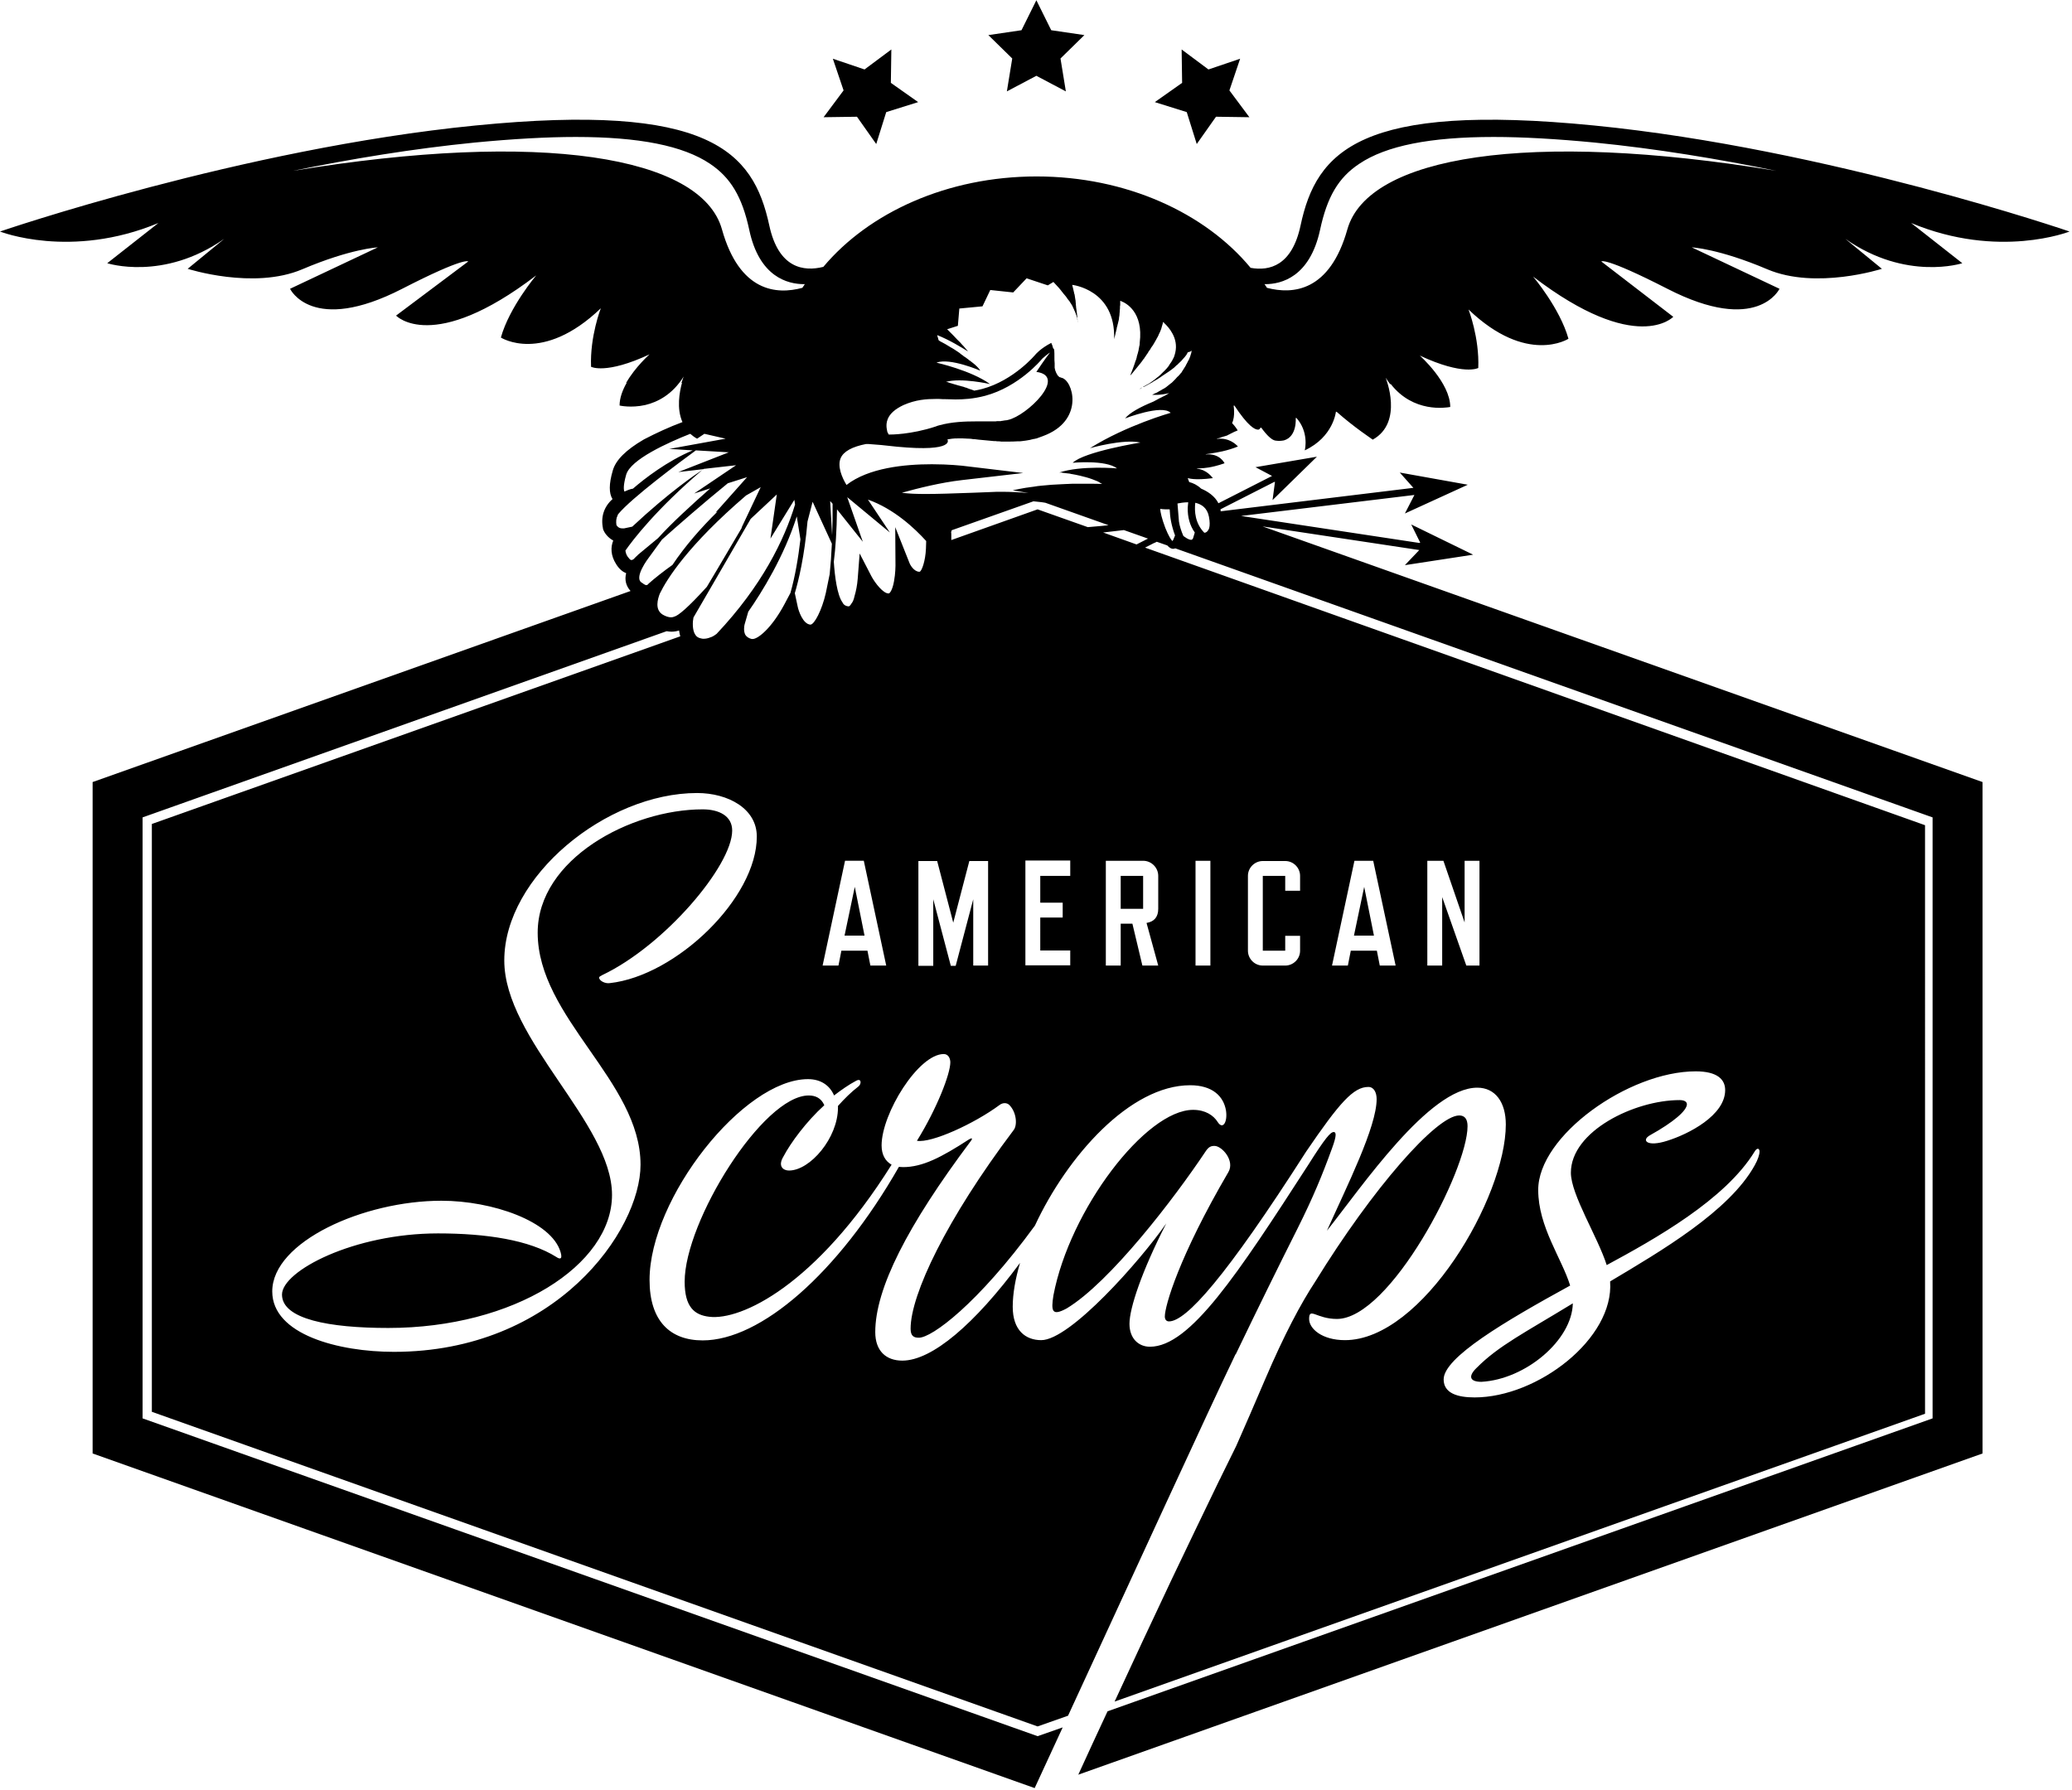 <svg version="1.1" id="just_script_font" xmlns="http://www.w3.org/2000/svg" xmlns:xlink="http://www.w3.org/1999/xlink" x="0px" y="0px" width="850.1px" height="734.4px" viewBox="0 0 850.1 734.4" style="enable-background:new 0 0 850.1 734.4;" xml:space="preserve" aria-labelledby="eagleTitle">
   <title id="eagleTitle">American Scraps</title>
                        <g>
	<path class="st0" d="M849.1,95c0,0-99-34-195-43.5s-114,10.5-120.5,41c-3.5,16.5-12.7,18.8-20.5,17.4c-18.6-22.5-51-37.5-87.8-37.5
		c-36.6,0-68.8,14.8-87.5,37.1c-8,2-18.4,0.7-22.2-17.1C309,62,291,42,195,51.5S0,95,0,95s29,11.5,65-3.5L44,108c0,0,23,7.5,48-10
		l-15,12.3c0,0,27,8.7,47,0.2s31-9,31-9l-36,17c0,0,9,19,46,0c25.9-13.3,27.1-11.2,27.1-11.2l-29.6,22.2c0,0,15,16,57.5-16.5
		c0,0-11,13-14.5,25.5c0,0,17,11,41-12c0,0-4.5,11.5-4,24c0,0,6,3.3,24-5.1c0,0-5.9,5.2-9.6,11.7h0.2c-1.7,3-2.9,6.2-2.9,9.3
		c0,0,4.6,1.1,10.5-0.2c5.1-1.2,11.2-4.3,15.8-11.7c0,0-0.4,1-0.9,2.6h0.2c-1,3.7-2.3,10.5,0.2,16.1c-5.4,2-10.8,4.5-15.8,7.1
		c-7.4,4.3-11.6,8.5-12.8,12.8c-1.6,5.5-1.6,9.3-0.1,11.7c-3.5,3.1-4.9,7.3-3.9,12.1v0.2l0.1,0.2c0.5,1.4,1.9,3.3,4.1,4.5
		c-1.1,2.7-1.1,6.1,1.2,9.7c1.3,2.1,2.8,3.2,4.1,3.7c-0.7,2.7-0.1,5.2,1.8,7.3L38,320.9v275.5l386.5,137.3
		c2.7-5.8,6.7-14.5,11.5-24.9l-10.3,3.6L58.5,582V335.4l215-76.4c0.7,0.1,1.3,0.2,2,0.2c1.1,0,2.2-0.2,3.1-0.5
		c0.1,0.8,0.3,1.6,0.5,2.4l-216.8,77v241.2l363.4,129.1l12.5-4.4c22.8-49.5,60.6-131.6,66.9-144.5c0.6-1.3,1.2-2.6,1.8-3.8h0.1
		c8.6-17.9,17.6-36.2,25.4-51.7c6.3-12.6,10.1-21.8,14.1-32.8c2-5.4,1.7-6.7,0.7-6.7c-1.3,0-3.4,2.3-10.4,13.4
		c-29.2,45.2-48.6,74.7-65,74.7c-4.7,0-8.4-3.4-8.4-9.4c0-6.4,5-21.5,15.1-41.2c-10.7,15.4-39.5,47.9-51.3,47.9
		c-6.4,0-11.7-4-11.7-13.7c0-5.4,1.1-11.5,3-18c-18.6,25.1-36.1,40.1-48.3,40.1c-6.7,0-11.1-4-11.1-11.7c0-17.8,13.1-43.6,39.2-78.4
		c1-1.3,0.3-1.3-0.7-0.7c-11.4,7.4-19.1,11.4-27.1,11.4c-0.6,0-1.1-0.1-1.7-0.1C343.7,522.7,312,550,288.3,550
		c-13.4,0-21.8-8-21.8-24.8c0-33.5,38.5-82.4,65-82.4c5.4,0,9,2.7,10.7,6.7c3-2.3,6-4.4,9-6c2.3-1.3,2.3,1.3,1,2.3
		c-3,2.3-5.7,5-8.4,8v0.7c0,12.4-11.4,25.8-20.1,25.8c-2.3,0-4.7-1.7-2.3-5.7c3-5.7,9.4-14.4,16.8-21.1c-1.3-3-3.7-4-6.4-4
		c-18.8,0-50.9,51.6-50.9,76.4c0,10.4,4,13.7,10.1,14.4c13,1.6,43.7-12.8,74.8-62.4c-2.5-1.4-4.1-4-4.1-7.9
		c0-13.1,15.1-37.5,25.5-37.5c2,0,2.7,2,2.7,3.4c0,4.7-5.4,18.8-13.7,32.2c6,1,23.5-7,33.9-14.7c1.3-1,3-1,4,0c3,3,3.4,8.4,1.7,10.4
		c-27.5,36.5-42.2,67.4-42.2,81.4c0,3,1.3,3.7,3.4,3.7c5.3,0,24.1-13.8,47.6-46c13.2-28.4,39-57.6,63.7-57.6c9,0,13.7,4.4,14.7,10.4
		c0.7,4.7-1.3,8-3.4,4.7c-1.7-2.7-5-5-10.1-5c-19.4,0-50.6,40.9-57.3,76.1c-1,6.4-0.7,8.7,5.4,5.4c17.8-10.7,44.2-45.2,57-64.4
		c1.3-2,2.3-2.3,3.7-2.3c3,0,8.4,6,5.7,10.7c-20.4,34.9-26.1,55-26.1,59.3c0,1.3,0.7,2,1.7,2c7,0,23.1-17.8,56.3-69.7
		c13.7-20.1,19.4-26.5,25.5-26.5c2.3,0,3.4,2.3,3.4,5c0,11.4-12.1,35.5-20.4,54c14.4-18.1,41.9-58.7,61.7-58.7
		c7.4,0,11.7,6,11.7,15.1c0,29.8-34.2,88.5-66,88.5c-9.4,0-14.7-4.7-14.7-8.7c0-5,3,0,11.4,0c21.8,0,53.6-61,53.6-79.1
		c0-2.7-1-4.4-3.4-4.4c-9.3,0-35.6,30-59.1,68.2c-5.8,8.8-12.7,21.7-20.6,40.2c-4.4,10.3-8.3,19.3-11.8,27.2
		c-2.1,4.2-4.2,8.5-6.3,12.8c-0.1,0.3-0.3,0.7-0.6,1.2c-6.5,13.4-13.1,27.2-19.6,40.8l0,0l0,0c-8.2,17.3-16.1,34.3-23.4,50.1
		l332.5-118.1V338.6l-320-113.9l3.7-1.9h0.1l1-0.5l4.3,1.5c0.9,1,1.7,1.4,2.4,1.4c0.3,0,0.6-0.1,0.9-0.2l310.7,110.4V582
		L454.4,702.2c-4.3,9.2-8.3,17.9-12,26l371-131.8V320.9L518,216l64.3,9.7l-5.9,6.2l28-4.3L579,215.2l3.7,7.5h-0.3v0.1l-73.3-11.1
		h0.2l71-8.6l-3.9,7.6l25.8-11.8l-27.9-5l5.6,6.3h-0.2l-78.9,9.6v-0.4c0-0.2,0-0.3-0.1-0.4l22.2-11.3v0.1l0.2-0.1l-1,7.5l18.2-17.8
		l-25.2,4.3l6.8,3.6l-21.8,11.1l-0.2,0.1c-1.5-3-4.5-4.9-7.1-6c-1.6-1.5-3.3-2.3-4.9-2.7l-0.6-1.6c0,0,0.1,0,0.3,0.1l-0.1-0.1
		c0,0,2.4,1,10.1,0c-0.2-0.2-2.4-3.6-6.8-3.9h0.7c-0.2,0-0.3,0-0.5-0.1c1.2,0,3.8,0,7.4-0.9c1.2-0.3,2.6-0.7,4-1.2
		c0,0-1.9-4.3-8-3.6c0.1,0,0.3,0,0.5-0.1h-0.4c0,0,3.3-0.4,7-1.2c2.2-0.5,4.5-1.2,6.4-2c0,0,0,0-0.1-0.1c-0.5-0.5-3.4-3.7-8.6-3
		c0,0,0,0,0.1-0.1c0.1,0,0.2-0.1,0.3-0.1c0.1,0,0.2-0.1,0.4-0.1c0.1,0,0.3-0.1,0.4-0.1c0.2-0.1,0.3-0.1,0.5-0.2
		c0.2-0.1,0.3-0.1,0.5-0.2c0,0,0,0,0.1,0c0.2-0.1,0.4-0.1,0.6-0.2c0,0,0,0,0.1,0c0.2-0.1,0.4-0.1,0.6-0.2h0.1
		c0.2-0.1,0.4-0.2,0.6-0.2c0,0,0.1,0,0.1-0.1c0.2-0.1,0.4-0.2,0.6-0.3c0.1,0,0.1,0,0.2-0.1c0.2-0.1,0.4-0.2,0.6-0.3
		c0.1,0,0.1-0.1,0.2-0.1c0.2-0.1,0.4-0.2,0.6-0.3c0.1,0,0.1-0.1,0.2-0.1c0.2-0.1,0.4-0.2,0.6-0.3c0.1,0,0.2-0.1,0.3-0.1
		c0.3-0.1,0.6-0.3,0.9-0.4c0,0-0.8-1.4-2.3-3c1.4-2.9,0.6-7.3,0.6-7.3c0.1,0.1,0.2,0.3,0.3,0.4c0-0.3-0.1-0.5-0.1-0.5
		c5.8,8.8,8.6,10.2,10,10.1c0.7-0.2,0.9-0.9,0.9-0.9c0,0.1,0.1,0.1,0.1,0.2c0.1-0.1,0.1-0.2,0.1-0.2c2.3,3.2,4.4,5.2,5.9,5.4
		c1.4,0.2,2.5,0.1,3.5-0.1c5.5-1.6,4.8-9.3,4.8-9.3c0.1,0.1,0.2,0.2,0.2,0.3c0-0.2,0-0.3,0-0.3c5.2,5.7,3.7,12.8,3.5,13.4
		c11.8-5.5,12.8-15.9,12.8-15.9c0.1,0.1,0.1,0.1,0.2,0.2c0-0.1,0-0.2,0-0.2c7.6,6.7,14.3,11,14.9,11.5c12.8-7.1,5.3-25.4,5.3-25.4
		c0.6,0.9,1.2,1.8,1.8,2.6h0.3c9.3,11.9,22.6,9.7,24.4,9.4c0-10-12.5-21.1-12.5-21.1c18,8.4,24,5.1,24,5.1c0.5-12.5-4-24-4-24
		c24,23,41,12,41,12c-3.5-12.5-14.5-25.5-14.5-25.5c42.5,32.5,57.5,16.5,57.5,16.5L657,107.3c0,0,1.1-2.1,27.1,11.2c37,19,46,0,46,0
		l-36-17c0,0,11,0.5,31,9s47-0.2,47-0.2l-15-12.3c25,17.5,48,10,48,10l-21-16.5C820.1,106.5,849.1,95,849.1,95z M695.7,439.6
		c9,0,12.1,3.4,12.1,7.7c0,10.4-15.1,18.1-23.8,20.8c-8.4,2.7-10.7-0.3-7-2.3c9.7-5.4,15.1-10.1,15.1-12.7c0-1-1-1.7-3-1.7
		c-18.4,0-44.6,12.7-44.6,29.8c0,9,11.1,26.5,14.7,37.9c19.8-10.7,48.6-26.8,60.7-46.6c1-1.7,2-1.3,2,0s-0.7,3.4-2,5.7
		c-10.4,18.8-38.5,35.2-59.3,47.6c1.7,23.5-29.8,47.6-55.6,47.6c-7,0-12.7-1.7-12.7-7.4c0-9,25.1-23.8,51.9-38.5
		c-3.4-11.1-13.1-24.1-13.1-39.2C631,466.1,668.2,439.6,695.7,439.6z M585.6,353.2h6.6l8.7,25.3v-25.3h6.1v43h-5.4l-9.9-28.1v28.1
		h-6.1L585.6,353.2z M555.7,353.2h7.7l9.2,43h-6.5l-1.2-6.1h-10.7l-1.2,6.1h-6.5L555.7,353.2z M512,359.4c0-3.4,2.8-6.1,6.1-6.1h9.2
		c3.4,0,6.1,2.8,6.1,6.1v6.1h-6.1v-6.1h-9.2v30.7h9.2V384h6.1v6.1c0,3.4-2.8,6.1-6.1,6.1h-9.2c-3.4,0-6.1-2.8-6.1-6.1L512,359.4
		L512,359.4z M490.5,353.2h6.1v43h-6.1V353.2z M364.2,172c0.9-2.3,3.1-4.2,6.5-5.8c5-2.2,9.4-2.5,13.3-2.5h1.3c1,0.1,2,0.1,3,0.1
		c1.2,0,2.5,0.1,3.7,0.1c3.1,0,7.3-0.2,12.2-1.5c13.8-3.7,22.9-14.6,23.3-15.1c0,0,0,0,0.1-0.1s0.4-0.4,0.8-0.7c0.5-0.4,1.1-1,2-1.6
		c0.2-0.1,0.4-0.2,0.5-0.4c-2.2,2.8-5.7,8.1-5.7,8.1c12.9,1.7-3.9,18-11.6,19.7c-0.4,0.1-0.8,0.2-1.3,0.2c-0.4,0.1-0.8,0.1-1.2,0.2
		c-0.2,0-0.3,0-0.5,0.1h-1.1c-0.3,0-0.6,0-1,0.1h-7.7c-5,0-10.3,0.2-15.4,1.6c-0.5,0.1-1,0.3-1.5,0.5c-10.3,3.4-18.7,3.3-18.7,3.3
		h-0.6l-0.6-1.2C364.2,177.2,363.1,174.7,364.2,172z M341.6,206.7c0,4.3,0,8.6-0.2,12.9l-0.8-14L341.6,206.7z M120.2,70.1
		c23.8-4.9,49.3-9.1,74.5-11.6c15.6-1.5,29.6-2.3,41.5-2.3c26.1,0,44.1,3.6,55.1,11c8.5,5.7,13.2,13.6,16.1,27.1
		c4.1,19.4,15.8,22.3,22.5,22.3h0.3c-0.3,0.5-0.7,1-1,1.5c-10.6,2.9-25.8,1.7-33-24C287.8,64.1,222,53.3,120.2,70.1z M325.9,205.1
		l0.3,1.9c-4.4,14.5-13.6,33.4-32.2,53.1c-1.2,0.9-2,1.3-2.5,1.4c-0.9,0.4-1.9,0.6-2.8,0.6c-0.3,0-0.6,0-0.9-0.1
		c-1.2-0.2-2-0.7-2.5-1.5c-1.4-2-1.1-5.7-0.8-7v-0.1c3.1-5.4,13.4-23,23.5-40.5l10.7-10l-2.6,18.1L325.9,205.1z M256.9,194.8
		c1.8-6.3,17.2-13.2,26.3-16.8c0.8,0.7,1.7,1.4,2.8,2c0,0,1.1-0.7,3-2l8.7,2l-23.1,4.2l9.6,0.6c-10.5,4.4-19.9,11.7-24.5,15.7
		c-1.3,0.2-2.6,0.8-3.5,1.2C255.9,201.1,255.6,199.4,256.9,194.8z M260,229.4c-0.5,0.4-0.9,0.4-1,0.4c-0.4,0-0.9-0.6-1.5-1.4
		c-0.6-0.9-0.8-1.7-0.9-2.5c3-4.3,12.6-16.9,31.6-33.1c-2.6,1.7-13.6,9.1-28.8,23.3l-3.3,0.7c-0.3,0-0.6,0-0.9,0
		c-1.4,0-2.1-1-2.3-1.4c-0.2-1.4-0.1-2.8,0.5-3.9c0-0.2,0.1-0.3,0.2-0.5c5.5-6.7,25.6-21.6,31.9-26.2l13.5,0.8l-20.7,8.1l10.3-1.2
		l0.1-0.1l13.3-1.5l-17.2,11.6l6.6-2.1c-7.8,6.9-16,14.4-21.4,20.4l-8.2,6.8C261.7,227.8,260.9,228.4,260,229.4z M265.2,240.1
		c-0.2,0-0.7-0.1-1.7-0.9c-3.9-1.9,2.7-10.4,2.7-10.4l5.4-7.4c6.5-5.8,16.8-14.8,27-23.1l7.9-2.5l-12.9,14.5l0.8-0.4
		c-6.8,6.7-13.3,14.1-18.5,21.9c-3.4,2.4-7.6,5.7-9.8,7.7C266.1,239.5,265.7,240.1,265.2,240.1z M271.4,241.7l-0.3,0.7
		C271.2,242.2,271.3,241.9,271.4,241.7z M276.7,253c-0.4,0.2-0.9,0.3-1.4,0.3c-1,0-2.2-0.4-3.4-1.1c-3.4-2.1-2-6.5-1.2-8.6
		c2.9-6,11.6-19.9,35.4-40.3l6-3.4l-7.9,16.7l0.3-0.3c-7.2,12.3-14.5,24.5-14.5,24.5C282.3,249.3,278.3,252.6,276.7,253z
		 M250.2,403.4c-2,0.3-4.4-1-4.4-2.3c0-0.3,0.7-0.7,1.3-1c25.5-12.1,53.3-44.9,53.3-59.3c0-6-5.4-8.7-12.1-8.7
		c-29.5,0-67.7,20.4-67.7,50.6c0,34.9,42.2,61,42.2,95.2c0,27.1-34.9,76.8-101.2,76.8c-22.5,0-49.9-7-49.9-24.8
		c0-20.4,37.5-37.2,69.4-37.2c20.8,0,45.2,8.4,48.9,21.1c1,3.4-0.7,2.7-1.7,2c-11.1-7-28.8-9.7-48.6-9.7c-34.5,0-64,15.4-64,25.1
		c0,10.1,19.4,13.7,43.6,13.7c51.6,0,91.8-25.8,91.8-54.6c0-29.5-44.2-63.7-44.2-96.2c0-34.5,41.9-68.7,79.1-68.7
		c12.7,0,24.5,6.4,24.5,17.8C310.6,368.5,277.4,400.4,250.2,403.4z M321.7,248.2c-5.2,9.6-10.7,14-12.9,14h-0.4
		c-1.2-0.3-2.1-0.9-2.6-1.7c-0.8-1.5-0.5-3.6-0.3-4.3l1.5-5.2c5.6-8,14.7-22.7,19.9-39.1l1.5,9.4c-0.9,7.7-2.2,15.3-4.1,22
		L321.7,248.2z M332.5,256.3c-3.1-0.2-4.9-5.8-5.2-7.3l-1.2-5.6c1.5-5,4-15.3,5.2-29.4l2.1-8.1l7.9,17.2c-0.2,4.4-0.5,8.6-0.9,12.5
		l-1.6,7.8C337.2,250.4,334.1,256.3,332.5,256.3z M357.1,396.2l-1.2-6.1h-10.7l-1.2,6.1h-6.5l9.2-43h7.7l9.2,43H357.1z M373.1,230.9
		l-5.8-14.6l0.1,15.8c0,0,0,3.2-0.6,6.4c-0.7,4-1.9,5-2.1,5c-0.1,0-0.1,0-0.2,0c-2.1,0-5.4-4.1-7-7.1l-4.8-9.3l-0.8,10.4
		c-0.2,2.6-0.7,5.1-1.3,7.1c-0.3,1.4-0.7,2.4-1.3,3.1c-0.4,0.7-0.8,1.1-1.1,1.1c0,0,0,0-0.1,0c-1.3-0.1-2.1-0.8-2.5-1.7
		c-2.1-3-3.1-10.4-3.5-16.6c0.7-5.5,1.2-12.6,1.3-21.5l10.6,13.3l-6.4-18.3l17.5,14.5l-9-13.5c10.7,3.8,19.2,11.8,23.9,17l-0.1,3.1
		c-0.2,5-1.7,9.3-2.6,9.5H377C374.9,234.4,373.4,231.8,373.1,230.9z M405.4,396.2h-6.1V369l-7.2,27.3h-2l-7.2-27.3v27.3h-6.1v-43
		h7.7l6.6,25.3l6.6-25.3h7.7V396.2z M439.1,359.4h-12.3v11h9.2v6.1h-9.2V390h12.3v6.1h-18.4v-43h18.4V359.4z M446.3,216.3l-20.6-7.3
		l-35.4,12.6v-2.1c0-0.4,0-0.9-0.1-1.3l0.2-0.1v-0.5l33.6-11.9c1.7,0.2,3.3,0.3,4.9,0.6l25.9,9.2l-1.8,0.2h0.1L446.3,216.3z
		 M475.2,359.4v13.5c0,3.3-1.6,5.3-4.8,5.8l4.8,17.5h-6.5l-4.1-17.2h-4.8v17.2h-6.1v-43H469C472.4,353.2,475.2,356,475.2,359.4z
		 M466.3,223.4l-13.7-4.9l8.5-1l9.9,3.5L466.3,223.4z M481.4,221.4c-0.1,0.2-0.2,0.4-0.4,0.6c-0.5-0.5-1.5-1.9-2.9-5.4
		c-1.5-4-2-6.4-2.1-7.8c1.2,0.2,2.6,0.2,3.9,0.2c0.1,3.1,0.7,6.7,2.2,10.7L481.4,221.4z M490.4,206.3c2.6,0.6,4.9,2.1,5.6,5.7
		c0.4,2.1,0.4,3.6,0.1,4.7c-0.5,1.4-1.3,1.9-2,1.9C490.3,214.7,490,209.8,490.4,206.3z M487.5,206.1c-0.1,0.7-0.1,1.4-0.2,2.2
		c-0.1,3.9,0.9,7.4,2.9,10.2l-0.7,2.3c0,0.1-0.3,0.7-0.8,0.7c-0.3,0-1.2-0.1-2.8-1.3l-0.4-0.3c-0.9-2.1-1.5-4-1.8-5.9l-0.6-7.4
		C484.1,206.4,485.7,206.1,487.5,206.1z M488.9,144L488.9,144c0,0.2-0.1,0.4-0.1,0.5v0.1c-0.1,0.4-0.2,0.8-0.4,1.3v0.1
		c-0.1,0.2-0.2,0.5-0.3,0.8c0,0.1,0,0.1-0.1,0.2c-0.1,0.3-0.2,0.6-0.4,0.9c0,0,0,0.1-0.1,0.1c-0.1,0.3-0.3,0.7-0.5,1
		c-0.1,0.2-0.2,0.5-0.4,0.7c0,0.1-0.1,0.2-0.1,0.3c-0.1,0.2-0.2,0.3-0.3,0.5c-0.1,0.1-0.1,0.2-0.2,0.3c-0.1,0.2-0.2,0.3-0.3,0.5
		c-0.1,0.1-0.1,0.2-0.2,0.3c-0.1,0.2-0.2,0.3-0.3,0.5c-0.1,0.1-0.2,0.2-0.2,0.3c-0.1,0.2-0.2,0.3-0.3,0.5l-0.3,0.3
		c-0.1,0.2-0.3,0.3-0.4,0.5l-0.3,0.3c-0.1,0.2-0.3,0.4-0.5,0.5c-0.1,0.1-0.2,0.2-0.3,0.3c-0.2,0.3-0.5,0.5-0.7,0.8c0,0,0,0-0.1,0.1
		c-0.3,0.3-0.5,0.5-0.8,0.8c-0.1,0.1-0.2,0.2-0.3,0.3c-0.2,0.2-0.4,0.4-0.6,0.5c-0.1,0.1-0.3,0.2-0.4,0.3c-0.2,0.2-0.4,0.3-0.6,0.5
		c-0.1,0.1-0.3,0.2-0.4,0.3c-0.2,0.2-0.4,0.3-0.6,0.5c-0.2,0.1-0.3,0.2-0.5,0.3c-0.2,0.2-0.4,0.3-0.7,0.4c-0.2,0.1-0.3,0.2-0.5,0.3
		c-0.2,0.2-0.5,0.3-0.7,0.4c-0.1,0.1-0.3,0.2-0.4,0.2c0,0-0.1,0-0.1,0.1c-0.3,0.2-0.6,0.3-0.9,0.5c-0.2,0.1-0.3,0.2-0.5,0.2
		c-0.5,0.2-0.9,0.5-1.4,0.7c0,0,3.1,0.3,7-0.7c-0.4,0.2-0.8,0.5-1.3,0.8c-0.2,0.1-0.4,0.2-0.6,0.3s-0.5,0.3-0.8,0.4
		c-0.2,0.1-0.5,0.3-0.8,0.4c-0.2,0.1-0.4,0.2-0.6,0.3c-0.3,0.2-0.6,0.3-0.9,0.5c-0.5,0.3-1,0.5-1.5,0.8c-5.4,2.2-9.8,4.6-11.6,6.9
		c0,0,15.1-5.9,18.7-2.3c0,0-18.1,5.1-33.1,14.5c0,0,13.7-3.9,20.7-2.3c0,0-23,3.7-27.8,8.3c0,0,13.5-1.3,18.2,2.3
		c0,0-14.7-1.3-23.7,1.7c0,0,0,0,0.1,0h0.7c0.2,0,0.3,0,0.5,0.1h0.1c0.2,0,0.4,0.1,0.7,0.1h0.1c0.3,0,0.5,0.1,0.8,0.1
		s0.6,0.1,0.9,0.1s0.7,0.1,1,0.2c0,0,0,0,0.1,0c1.1,0.2,2.3,0.4,3.5,0.7c1.6,0.4,3.3,0.8,4.9,1.4c0.8,0.3,1.6,0.6,2.3,0.9
		c0.3,0.2,0.6,0.3,0.9,0.5c0,0,0.1,0,0.1,0.1c0.3,0.2,0.6,0.3,0.9,0.5c0,0-1.5-0.1-3.9-0.1h-4.2c-0.1,0-0.1,0-0.2,0h-2.6
		c-1.1,0-2.3,0-3.5,0.1c-0.1,0-0.1,0-0.2,0c-0.7,0-1.4,0.1-2.1,0.1c-2.7,0.1-5.5,0.3-8.3,0.6c-1,0.1-2,0.2-3,0.4
		c-1,0.1-2,0.3-2.9,0.4h-0.1c-1,0.2-1.9,0.3-2.8,0.5c0,0,0,0-0.1,0c-0.9,0.2-1.9,0.4-2.8,0.6l6.5,1.1c-3.6-0.3-7.3-0.5-11.1-0.5
		c-1.4,0-2.8,0-4.2,0.1c-2.8,0.1-5.3,0.2-7.7,0.3c-8.3,0.3-14.2,0.5-19.1,0.5c-3.9,0-7-0.1-9.9-0.5c6.8-1.9,16-4.2,24.7-5.2l17.3-2
		l7.8-0.9l-9.2-1.1l-15.9-1.9c-0.2,0-5.3-0.6-12.4-0.6c-11.3,0-26,1.5-35,8.5c-1.9-3.1-3.8-7.7-2.4-11c1.2-2.8,4.8-4.7,10.4-5.8h1
		c3.3,0.2,7.4,0.6,9.8,0.9c1.2,0.1,1.9,0.2,1.9,0.2c24.3,2.3,20.7-3,20.7-3c0.7-0.1,1.3-0.2,2-0.3c0,0,0,0,0.1,0
		c0.7-0.1,1.3-0.1,2-0.1h2.1c0.1,0,0.1,0,0.2,0c0.7,0,1.3,0.1,2,0.1h0.3c0.6,0,1.3,0.1,1.9,0.2h0.5c0.5,0.1,1.1,0.1,1.6,0.2
		c2.1,0.2,4.2,0.4,6.4,0.6h0.4c0.3,0,0.6,0,0.9,0.1h0.6c0.3,0,0.7,0,1,0.1h2.9c1.2,0,2.5,0,3.7-0.1h1.1c0.3,0,0.6-0.1,0.9-0.1
		c1.1-0.1,2.2-0.3,3.3-0.5c0.1,0,0.2,0,0.3-0.1c0.2,0,0.3-0.1,0.5-0.1c0.3-0.1,0.7-0.2,1-0.2c0.1,0,0.3-0.1,0.4-0.1
		c0.2,0,0.3-0.1,0.5-0.1c0.3-0.1,0.5-0.2,0.8-0.3c1.1-0.4,2.3-0.8,3.4-1.3c15.3-6.7,10.7-22.3,6-23.3c-0.2,0-0.3-0.1-0.5-0.2
		c0,0,0,0-0.1,0h-0.1c-0.1,0-0.1-0.1-0.2-0.1c0,0-0.1,0-0.1-0.1l-0.4-0.4c-0.1-0.1-0.2-0.2-0.3-0.3c0,0,0,0,0-0.1
		c-0.1-0.1-0.2-0.3-0.2-0.4c0,0,0-0.1-0.1-0.1c0-0.1-0.1-0.1-0.1-0.2s0-0.1-0.1-0.2c0-0.1-0.1-0.1-0.1-0.2v-0.1
		c0-0.1-0.1-0.2-0.1-0.2c0-0.1,0-0.1-0.1-0.2c0-0.1-0.1-0.2-0.1-0.4c0-0.1,0-0.2-0.1-0.3c0,0,0,0,0-0.1s0-0.2-0.1-0.4v-0.5
		c0-0.1,0-0.1,0-0.2v-0.8c0-0.1,0-0.1,0-0.2v-0.2c-0.1-0.8-0.1-1.7-0.1-2.4c0,0,0,0,0-0.1s0-0.1,0-0.2c0-2,0-3.5-0.5-3.4
		c-0.2-0.9-0.5-1.7-0.8-2.3c-4.6,2.4-6.5,4.8-6.5,4.8s-8.8,10.6-21.8,14.1c-1.1,0.3-2.2,0.5-3.3,0.7c-0.1,0-0.1,0-0.2-0.1
		c-0.4-0.1-0.8-0.3-1.1-0.4c-0.1,0-0.3-0.1-0.4-0.1c-0.3-0.1-0.6-0.2-0.8-0.3c-0.2-0.1-0.3-0.1-0.5-0.2c-0.2-0.1-0.5-0.2-0.7-0.2
		c-0.2-0.1-0.3-0.1-0.5-0.2c-0.2-0.1-0.4-0.1-0.7-0.2c-0.2,0-0.3-0.1-0.4-0.1c-0.2-0.1-0.4-0.1-0.7-0.2c-0.1,0-0.3-0.1-0.4-0.1
		c-0.2-0.1-0.5-0.1-0.7-0.2c-0.1,0-0.2-0.1-0.3-0.1c-0.6-0.2-1.2-0.3-1.7-0.5c-0.1,0-0.2-0.1-0.3-0.1c-0.1,0-0.3-0.1-0.4-0.1
		s-0.2-0.1-0.3-0.1s-0.2-0.1-0.3-0.1s-0.2,0-0.2-0.1c-0.1,0-0.2-0.1-0.3-0.1s-0.1,0-0.2,0s-0.1,0-0.2-0.1h-0.1c-0.1,0-0.1,0-0.1,0
		s0,0-0.1,0H388c6.5-1.8,18.2,0.9,18.2,0.9c-7.7-5.6-22-8.8-22-8.8c5.6-2.1,18,3.3,18,3.3c-0.1-0.2-0.3-0.4-0.4-0.6
		c0-0.1-0.1-0.1-0.2-0.2c-0.1-0.2-0.2-0.3-0.4-0.5c-0.1-0.1-0.1-0.2-0.2-0.2c-0.1-0.2-0.3-0.3-0.5-0.5c-0.1-0.1-0.2-0.2-0.2-0.2
		c-0.2-0.2-0.4-0.4-0.7-0.6l-0.1-0.1c-0.3-0.2-0.6-0.5-0.9-0.7c-0.1-0.1-0.2-0.2-0.3-0.2c-0.2-0.2-0.4-0.4-0.7-0.5
		c-0.1-0.1-0.2-0.2-0.3-0.3c-0.2-0.2-0.5-0.3-0.7-0.5c-0.1-0.1-0.2-0.2-0.4-0.3c-0.3-0.2-0.6-0.4-0.9-0.6c-0.1-0.1-0.1-0.1-0.2-0.2
		c-0.4-0.3-0.8-0.5-1.1-0.8c-0.1-0.1-0.2-0.1-0.2-0.2c-0.3-0.2-0.6-0.4-0.9-0.6c-0.1-0.1-0.2-0.2-0.3-0.2l-0.9-0.6
		c-0.1-0.1-0.2-0.1-0.3-0.2c-0.3-0.2-0.7-0.4-1-0.6c-0.1,0-0.1-0.1-0.2-0.1c-0.8-0.5-1.7-1-2.5-1.5c-0.1,0-0.1-0.1-0.2-0.1
		c-0.4-0.2-0.7-0.4-1.1-0.6c-0.1,0-0.1-0.1-0.2-0.1c-0.4-0.2-0.8-0.4-1.1-0.7l-0.6-2.1c5.1,2,10.2,5.2,12,6.3
		c0.3,0.2,0.4,0.3,0.5,0.3h0.1c-0.6-0.7-1.2-1.4-1.8-2.1l-0.5-0.5c-0.6-0.7-1.2-1.4-1.9-2c-0.6-0.7-1.3-1.3-1.9-2l-2.4-2.4l4.4-1.4
		l0.6-7.1l9.5-0.9l3.2-6.7l9.4,1l5.5-5.8l8.7,2.9l2.3-1.4c0.8,0.9,1.6,1.7,2.4,2.6c0.1,0.1,0.2,0.2,0.2,0.3c0.2,0.2,0.4,0.4,0.6,0.7
		c0.1,0.1,0.2,0.3,0.3,0.4c0.2,0.2,0.3,0.4,0.5,0.6c0.1,0.2,0.2,0.3,0.4,0.5c0.2,0.2,0.3,0.4,0.5,0.6c0.1,0.2,0.3,0.3,0.4,0.5
		s0.3,0.4,0.4,0.6s0.3,0.4,0.4,0.5c0.1,0.2,0.3,0.4,0.4,0.5c0.2,0.3,0.3,0.5,0.5,0.8c0.1,0.2,0.3,0.4,0.4,0.6s0.3,0.5,0.4,0.7
		s0.2,0.3,0.2,0.5c0.1,0.2,0.2,0.4,0.3,0.6c0.1,0.2,0.2,0.3,0.2,0.5c0.1,0.2,0.2,0.4,0.3,0.6c0.1,0.2,0.1,0.3,0.2,0.5
		s0.2,0.4,0.2,0.6c0.1,0.2,0.1,0.3,0.2,0.5s0.1,0.4,0.2,0.6c0,0.1,0.1,0.3,0.1,0.4c0.1,0.2,0.1,0.5,0.1,0.7c0,0.1,0,0.2,0.1,0.3
		c0-0.2,0-0.5-0.1-0.8v-0.7c0-0.2,0-0.3-0.1-0.5v-0.3c0-0.2,0-0.4-0.1-0.6v-0.3c-0.1-0.7-0.2-1.4-0.3-2.1c0-0.1,0-0.2,0-0.2
		c0-0.3-0.1-0.6-0.1-0.9v-0.3c0-0.3-0.1-0.6-0.1-0.9v-0.3c-0.1-0.8-0.3-1.6-0.4-2.5c0-0.1,0-0.2-0.1-0.3c-0.1-0.3-0.1-0.6-0.2-0.9
		c0-0.1-0.1-0.3-0.1-0.4c-0.1-0.3-0.1-0.6-0.2-0.9c0-0.1-0.1-0.2-0.1-0.4c-0.1-0.4-0.2-0.8-0.3-1.2c0,0,17.9,1.9,17.2,22.3
		c0-0.1,0.1-0.3,0.1-0.5c0-0.1,0.1-0.2,0.1-0.4c0-0.1,0-0.2,0.1-0.2c0-0.1,0.1-0.3,0.1-0.5c0-0.1,0-0.2,0.1-0.3
		c0-0.2,0.1-0.4,0.1-0.6c0-0.1,0-0.2,0.1-0.3c0.1-0.3,0.1-0.6,0.2-0.9c0.1-0.3,0.2-0.7,0.2-1c0-0.1,0-0.2,0.1-0.3
		c0.1-0.3,0.1-0.5,0.2-0.8c0-0.1,0-0.2,0.1-0.4c0.1-0.3,0.1-0.5,0.2-0.8c0-0.1,0-0.3,0.1-0.4c0.1-0.3,0.1-0.6,0.2-1v-0.3
		c0.1-0.4,0.1-0.8,0.2-1.3v-0.3c0-0.3,0.1-0.7,0.1-1v-0.4c0-0.3,0.1-0.6,0.1-0.9v-0.5c0-0.3,0-0.6,0.1-0.9v-1.7c0,0,0,0,0.1,0h0.1
		c0,0,0,0,0.1,0c0,0,0.1,0,0.1,0.1c1.9,0.7,9.2,4.4,7.6,17.1v0.4c0,0.4-0.1,0.7-0.2,1.1c0,0.2-0.1,0.4-0.1,0.6
		c-0.1,0.3-0.1,0.7-0.2,1.1c-0.1,0.2-0.1,0.5-0.2,0.7c0,0,0,0,0,0.1c-0.1,0.3-0.2,0.7-0.3,1c-0.1,0.2-0.1,0.5-0.2,0.7
		c0,0.1,0,0.1,0,0.2c-0.1,0.3-0.2,0.7-0.3,1c-0.1,0.2-0.1,0.4-0.2,0.5c-0.1,0.2-0.1,0.4-0.2,0.6c-0.1,0.3-0.2,0.6-0.3,0.9
		c0,0.1-0.1,0.2-0.1,0.3c-0.1,0.4-0.3,0.7-0.4,1.1c-0.1,0.3-0.2,0.5-0.3,0.8c-0.3,0.7-0.6,1.5-0.9,2.3c0,0,0,0,0.1-0.1l0.1-0.1
		c0,0,0,0,0.1-0.1s0.2-0.2,0.3-0.3c0.1-0.1,0.2-0.2,0.3-0.4l0.1-0.1c0.7-0.9,1.8-2.2,3.1-3.8l0.1-0.1c0.2-0.3,0.4-0.6,0.7-0.9
		c0-0.1,0.1-0.1,0.1-0.2c0.2-0.3,0.5-0.7,0.8-1c0,0,0,0,0-0.1c0.2-0.3,0.5-0.6,0.7-1c0.1-0.1,0.1-0.2,0.2-0.3c0.2-0.3,0.5-0.7,0.7-1
		c0,0,0,0,0-0.1c0.3-0.4,0.5-0.8,0.8-1.1c0-0.1,0.1-0.1,0.1-0.2c0.2-0.4,0.5-0.8,0.7-1.1l0.1-0.1c0.5-0.7,0.9-1.5,1.3-2.2
		c0.1-0.1,0.1-0.2,0.2-0.3c0.1-0.3,0.3-0.5,0.4-0.8c0.1-0.1,0.1-0.2,0.2-0.3c0.1-0.3,0.3-0.5,0.4-0.8c0-0.1,0.1-0.2,0.1-0.3
		c0.2-0.3,0.3-0.7,0.5-1c0.1-0.3,0.3-0.7,0.4-1c0-0.1,0.1-0.2,0.1-0.3c0.1-0.2,0.2-0.5,0.2-0.7c0-0.1,0.1-0.2,0.1-0.3
		c0.1-0.2,0.1-0.4,0.2-0.7c0-0.1,0.1-0.2,0.1-0.3c0.1-0.3,0.1-0.6,0.2-0.9c0,0,0,0,0.1,0.1s0.3,0.2,0.5,0.5c1.6,1.5,5.8,6,4.4,12
		c-0.1,0.5-0.3,1.1-0.5,1.7c-0.1,0.3-0.2,0.5-0.4,0.8c-0.1,0.3-0.3,0.6-0.4,0.8c-0.2,0.3-0.3,0.5-0.5,0.8c0,0,0,0.1-0.1,0.1
		c-0.2,0.3-0.4,0.6-0.6,0.9c0,0,0,0,0,0.1c-0.2,0.3-0.4,0.5-0.6,0.8l-0.1,0.1c-0.2,0.3-0.5,0.6-0.8,0.9c0,0,0,0-0.1,0.1
		c-0.2,0.3-0.5,0.5-0.8,0.8c-0.1,0.1-0.1,0.1-0.2,0.2l-1,1c-0.3,0.3-0.6,0.5-0.9,0.8c-0.1,0.1-0.2,0.1-0.3,0.2
		c-0.4,0.3-0.7,0.6-1.1,0.9l-0.1,0.1c-0.4,0.3-0.8,0.5-1.1,0.8c-0.1,0-0.1,0.1-0.2,0.1l-0.1,0.1c-0.4,0.3-0.9,0.6-1.4,0.9h-0.1
		c-0.4,0.3-0.9,0.6-1.4,0.8c-0.1,0.1-0.2,0.1-0.3,0.2c0,0-0.1,0-0.1,0.1c0,0,0,0-0.1,0c0.1,0,0.1,0,0.2,0h0.1
		c0.2-0.1,0.4-0.2,0.6-0.3c0.1,0,0.1-0.1,0.2-0.1s0.1-0.1,0.2-0.1c0.2-0.1,0.3-0.2,0.5-0.3c0.7-0.4,1.4-0.8,2.2-1.2
		c0,0,0.1,0,0.1-0.1c0.1-0.1,0.2-0.1,0.3-0.2c0.1,0,0.1-0.1,0.2-0.1c0.9-0.5,1.9-1.1,2.9-1.8l0.1-0.1c0.2-0.1,0.4-0.3,0.6-0.4
		c0.1-0.1,0.2-0.1,0.3-0.2c0.8-0.5,1.6-1.1,2.4-1.6c0.1-0.1,0.3-0.2,0.4-0.3c0.2-0.2,0.5-0.3,0.7-0.5l0.1-0.1
		c0.5-0.3,0.9-0.7,1.3-1.1l0.1-0.1c0.2-0.2,0.4-0.4,0.6-0.5c0.1-0.1,0.3-0.2,0.4-0.4c0.9-0.8,1.7-1.6,2.4-2.5
		c0.1-0.1,0.1-0.1,0.2-0.2c0.2-0.3,0.5-0.6,0.7-0.9s0.4-0.6,0.5-0.9c0-0.1,0.1-0.1,0.1-0.2c1.5-0.4,1.7-0.7,1.7-0.9
		C489,143.8,489,143.9,488.9,144z M552.8,94.1c-7.2,25.6-22.4,26.8-33,24c-0.3-0.5-0.6-1-1-1.5h0.3c6.6,0,18.3-2.9,22.5-22.3
		c2.9-13.5,7.5-21.4,16.1-27.1c11-7.4,29.1-11,55.1-11c12,0,25.9,0.8,41.5,2.3c25.2,2.5,50.7,6.7,74.5,11.6
		C627,53.3,561.3,64.1,552.8,94.1z M413.1,37.5l12.1-6.4l12.1,6.4L435.1,24l9.8-9.6l-13.6-2l-6.1-12.3l-6.1,12.3l-13.6,2l9.8,9.6
		L413.1,37.5z M559.7,363.9l-4.2,20h8.2L559.7,363.9z M486.9,46l4.1,13.1l7.9-11.2l13.7,0.2l-8.2-11l4.4-13l-13,4.4l-11-8.2L485,34
		l-11.2,7.9L486.9,46z M607.8,567c18.1-1,37.2-17.1,37.5-32.2c-19.8,12.1-30.5,17.4-39.5,26.5C602.1,564.9,603.2,567,607.8,567z
		 M351.6,47.9l7.9,11.2l4.1-13.1l13.1-4.1L365.5,34l0.2-13.7l-11,8.2l-13-4.4l4.4,13l-8.2,11L351.6,47.9z M468.6,159
		c0.1-0.1,0.2-0.1,0.4-0.2C468.8,158.9,468.7,158.9,468.6,159L468.6,159z M459.8,372.9h9.2v-13.5h-9.2V372.9z M288.6,192.5
		c-0.1,0.1-0.2,0.2-0.4,0.3c0.2-0.1,0.4-0.3,0.5-0.3H288.6z M346.5,383.9h8.2l-4-20L346.5,383.9z M442.2,132.2c0-0.2,0-0.4-0.1-0.8
		c0,0.3,0.1,0.7,0.1,1C442.2,132.4,442.2,132.3,442.2,132.2z M468.2,159.3c0.1-0.1,0.2-0.1,0.3-0.2c0,0,0.1,0,0.1-0.1
		c-0.4,0.2-0.8,0.4-1.2,0.7C467.5,159.7,467.8,159.5,468.2,159.3z M457.1,139.6c0-0.2,0-0.3,0-0.4l0,0V139.6z"></path>
</g>
</svg>